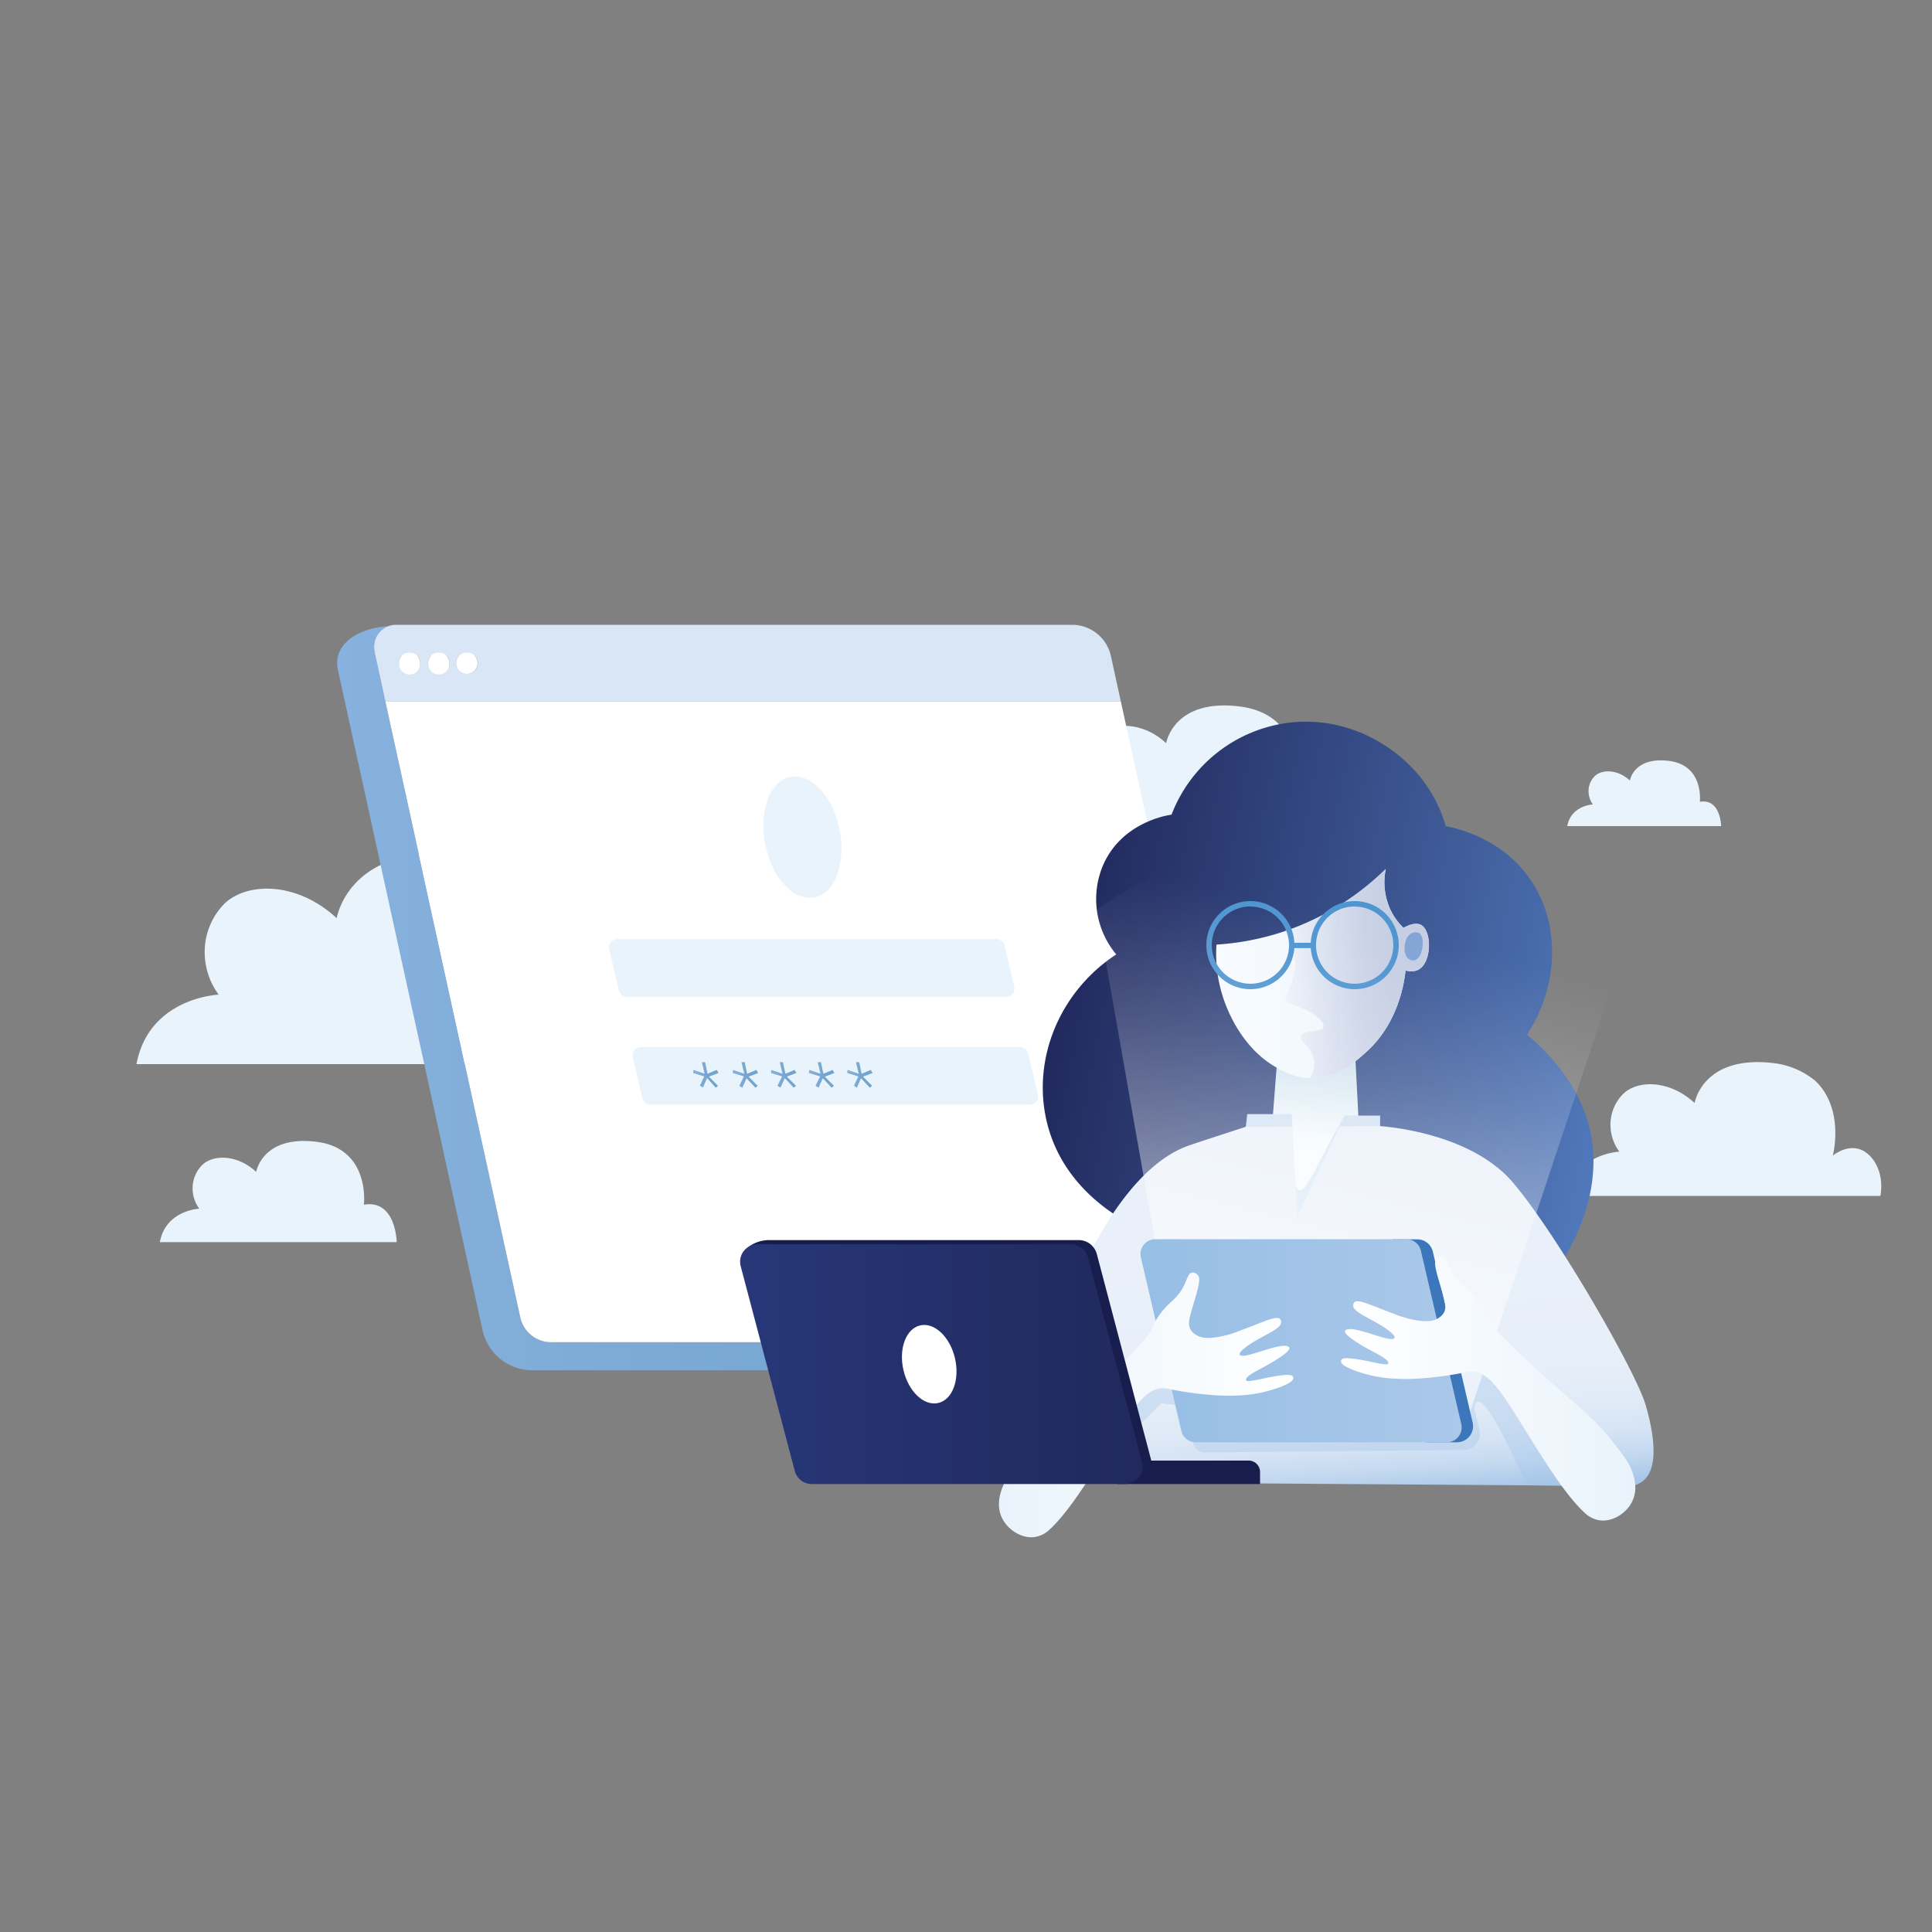 <svg xmlns="http://www.w3.org/2000/svg" xmlns:xlink="http://www.w3.org/1999/xlink" data-name="Layer 1" viewBox="0 0 500 500" id="account-login-security"><rect x="0" y="0" width="500" height="500" fill="#808080" stroke="none"/><defs><linearGradient id="a" x1="87.26" x2="324.99" y1="258.32" y2="258.32" gradientUnits="userSpaceOnUse"><stop offset="0" stop-color="#87b1de"></stop><stop offset=".64" stop-color="#73a4cd"></stop></linearGradient><linearGradient id="b" x1="273.75" x2="416.09" y1="257.67" y2="285.23" gradientUnits="userSpaceOnUse"><stop offset="0" stop-color="#21295d"></stop><stop offset="1" stop-color="#5078ba"></stop></linearGradient><linearGradient id="c" x1="341.51" x2="343.86" y1="296.01" y2="269.06" gradientUnits="userSpaceOnUse"><stop offset="0" stop-color="#f7fbff"></stop><stop offset="1" stop-color="#c4dbe9"></stop></linearGradient><linearGradient id="d" x1="314.72" x2="369.82" y1="251.92" y2="251.92" gradientUnits="userSpaceOnUse"><stop offset="0" stop-color="#f7fbff"></stop><stop offset="1" stop-color="#e9f3fb"></stop></linearGradient><linearGradient id="e" x1="349.78" x2="342.87" y1="389.47" y2="287" gradientUnits="userSpaceOnUse"><stop offset="0" stop-color="#a1c3e7"></stop><stop offset=".03" stop-color="#aecbea"></stop><stop offset=".08" stop-color="#c4d9f0"></stop><stop offset=".14" stop-color="#d5e3f4"></stop><stop offset=".22" stop-color="#e0ebf7"></stop><stop offset=".33" stop-color="#e7eff9"></stop><stop offset=".64" stop-color="#e9f0f9"></stop></linearGradient><linearGradient id="f" x1="323.42" x2="360.78" y1="251.92" y2="251.92" gradientUnits="userSpaceOnUse"><stop offset="0" stop-color="#f7fbff" stop-opacity="0"></stop><stop offset=".02" stop-color="#f5f9fe" stop-opacity=".04"></stop><stop offset=".17" stop-color="#e9eef7" stop-opacity=".29"></stop><stop offset=".32" stop-color="#dee4f1" stop-opacity=".51"></stop><stop offset=".47" stop-color="#d5dced" stop-opacity=".68"></stop><stop offset=".61" stop-color="#cfd6e9" stop-opacity=".82"></stop><stop offset=".75" stop-color="#cad2e6" stop-opacity=".92"></stop><stop offset=".88" stop-color="#c7cfe5" stop-opacity=".98"></stop><stop offset="1" stop-color="#c6cee4"></stop></linearGradient><linearGradient id="g" x1="179.38" x2="185.95" y1="278.2" y2="278.2" xlink:href="#a"></linearGradient><linearGradient id="h" x1="189.63" x2="196.2" y1="278.2" y2="278.2" xlink:href="#a"></linearGradient><linearGradient id="i" x1="199.53" x2="206.1" y1="278.2" y2="278.2" xlink:href="#a"></linearGradient><linearGradient id="j" x1="209.36" x2="215.93" y1="278.2" y2="278.2" xlink:href="#a"></linearGradient><linearGradient id="k" x1="219.26" x2="225.83" y1="278.2" y2="278.2" xlink:href="#a"></linearGradient><linearGradient id="l" x1="357.78" x2="321.6" y1="215.28" y2="364.12" gradientUnits="userSpaceOnUse"><stop offset=".16" stop-color="#fff" stop-opacity="0"></stop><stop offset=".24" stop-color="#fff" stop-opacity=".05"></stop><stop offset=".4" stop-color="#fff" stop-opacity=".17"></stop><stop offset=".61" stop-color="#fff" stop-opacity=".37"></stop><stop offset=".83" stop-color="#fff" stop-opacity=".6"></stop></linearGradient><linearGradient id="m" x1="295.18" x2="378.29" y1="347" y2="347" gradientUnits="userSpaceOnUse"><stop offset="0" stop-color="#97bee5"></stop><stop offset="1" stop-color="#aac8e9"></stop></linearGradient><linearGradient id="n" x1="347.04" x2="423.22" y1="359.31" y2="359.31" gradientUnits="userSpaceOnUse"><stop offset="0" stop-color="#fff"></stop><stop offset="1" stop-color="#e9f3fb"></stop></linearGradient><linearGradient id="o" x1="258.53" x2="334.71" y1="363.62" y2="363.62" gradientUnits="userSpaceOnUse"><stop offset="0" stop-color="#e9f3fb"></stop><stop offset="1" stop-color="#fff"></stop></linearGradient><linearGradient id="p" x1="191.55" x2="295.73" y1="353.03" y2="353.03" gradientUnits="userSpaceOnUse"><stop offset="0" stop-color="#273778"></stop><stop offset="1" stop-color="#21295d"></stop></linearGradient></defs><path fill="#e9f3fb" d="M35.32 275.4H162.68s-.35-23-17.63-20.15c0 0 3.6-30.22-25.54-33.82s-32.38 16.19-32.38 16.19c-9.66-9-22.37-9.66-28.79-4A17.79 17.79 0 0053 247.34a18.47 18.47 0 003.59 10.07S38.55 258.13 35.32 275.4zM405.58 309.5h81.07c1.08-6.18-2-11.3-5.88-12.22-3-.7-5.71 1.23-6.44 1.78.15-.56 3-12.13-4.53-19.34a20.78 20.78 0 00-10.63-4.57c-18.55-2.29-20.61 10.31-20.61 10.31-6.15-5.72-14.24-6.16-18.32-2.52a11.3 11.3 0 00-3.44 8.7 11.75 11.75 0 002.29 6.41S407.64 298.51 405.58 309.5zM271.37 214.52h74.79s-.22-13.52-10.36-11.83c0 0 2.12-17.75-15-19.86s-19 9.5-19 9.5c-5.67-5.26-13.13-5.67-16.9-2.32a10.42 10.42 0 00-3.17 8 10.81 10.81 0 002.12 5.91S273.27 204.38 271.37 214.52zM111.6 169.69h-11l4.3-1.35a3.44 3.44 0 012.13 0z"></path><path fill="#e9f3fb" d="M119.15,169.69h-11l4.3-1.35a3.41,3.41,0,0,1,2.12,0Z"></path><path fill="#e9f3fb" d="M126.42,169.69h-11l4.3-1.35a3.44,3.44,0,0,1,2.13,0Z"></path><path fill="url(#a)" d="M324.64,346a11.41,11.41,0,0,1-3.39,5.55,13.73,13.73,0,0,1-4,2.29,14,14,0,0,1-4.58.79H137.8a13.24,13.24,0,0,1-12.93-10.4L87.37,173a7.8,7.8,0,0,1,.21-3.58c1.31-4.17,6.49-7,13.06-7.37a5.68,5.68,0,0,0-3.72,6.61L97,169l2.73,12.49,34.92,159.43a8.18,8.18,0,0,0,8,6.44H318a6.72,6.72,0,0,0,6.62-5.52h.27A11.58,11.58,0,0,1,324.64,346Z"></path><path fill="#d9e6f5" d="M287.5,169.78a10.29,10.29,0,0,0-10-8.08h-175a5.85,5.85,0,0,0-1.83.3,5.68,5.68,0,0,0-3.72,6.61L97,169l2.73,12.49H290.06ZM106,174.39a2.76,2.76,0,0,1-.85-5.39,2.61,2.61,0,0,1,.85-.14,2.83,2.83,0,0,1,.87.14,2.76,2.76,0,0,1-.87,5.39Zm7.56,0a2.76,2.76,0,0,1-.86-5.39,2.72,2.72,0,0,1,.86-.14,2.83,2.83,0,0,1,.87.14,2.76,2.76,0,0,1-.87,5.39Zm7.28,0A2.76,2.76,0,0,1,120,169a2.61,2.61,0,0,1,.85-.14,2.83,2.83,0,0,1,.87.14,2.76,2.76,0,0,1-.87,5.39Z"></path><path fill="#fff" d="M324.6,339.19l-34.54-157.7H99.73l34.92,159.43a8.18,8.18,0,0,0,8,6.44H318a6.72,6.72,0,0,0,6.57-8.17Zm-114-107.65c-4.94,1-10.25-4.93-11.85-13.18s1.08-15.7,6-16.66,10.24,4.93,11.85,13.17S215.51,230.58,210.58,231.54Z"></path><path fill="#fff" d="M210.58 231.54c-4.94 1-10.25-4.93-11.85-13.18s1.08-15.7 6-16.66 10.24 4.93 11.85 13.17S215.51 230.58 210.58 231.54zM108.76 171.62a2.77 2.77 0 11-5.53 0 2.74 2.74 0 011.91-2.62h1.72A2.75 2.75 0 01108.76 171.62zM116.32 171.62a2.77 2.77 0 11-5.53 0 2.74 2.74 0 011.9-2.62h1.73A2.75 2.75 0 01116.32 171.62zM123.6 171.62A2.77 2.77 0 11120 169h1.72A2.75 2.75 0 01123.6 171.62z"></path><path fill="url(#b)" d="M288.88,247a22.33,22.33,0,0,1-3.23-23.48c5-10.92,16.84-12.6,17.54-12.68a37.51,37.51,0,0,1,29.95-23.75c15.2-2,28.17,5.75,35.08,14.84a36.47,36.47,0,0,1,5.94,11.87c3,.58,14.56,3.19,21.86,13.77,7.82,11.34,7.54,27.27-.81,40.2,6.33,5.33,14.73,14.41,16.73,27C416.26,322,388.69,354,356.35,356c-23.61,1.46-46.92-13.23-58.83-37-1.22-.43-21.95-8-26.72-29.15C267.18,273.74,274.35,256.53,288.88,247Z"></path><path fill="url(#c)" d="M330.71,272l-3.24,41.92a20.6,20.6,0,0,0,9.22,4.11c8.4,1.41,14.81-3.12,16.15-4.11l-2.52-48.75Z"></path><path fill="url(#d)" d="M367,251a4.38,4.38,0,0,1-3.24.14c-.39,3.55-2,13.89-10.39,21.32C351,274.6,345.8,279.17,339,279l-.7,0a17.05,17.05,0,0,1-6.35-1.89c-9.45-4.46-13.4-13.89-14.44-16.32a36.47,36.47,0,0,1-2.69-16.33A68.19,68.19,0,0,0,332.46,241c.8-.26,1.61-.55,2.43-.85a68.72,68.72,0,0,0,23.75-15.25,17,17,0,0,0,1.07,10.25,16.47,16.47,0,0,0,3.52,5c2.68-1.54,4-1,4.46-.82C370.68,240.84,370.58,249.23,367,251Z"></path><path fill="url(#e)" d="M422.1,384.6l-12.6-.09h-.84c-4.36,0-8.71-.06-13.07-.11h-.51l-124.81-.88a101.83,101.83,0,0,1,4.5-42.27c.56-1.73,12.84-37.78,32.92-44.8,2-.69,14.74-4.85,14.74-4.85l.36-3.25h11.52l.16,3.18L335.74,315l10.95-23.5,1.29-2.76h9.18v2.71s23,1.25,34.36,14.56,31.85,48.94,34.36,57.57S430,383.34,422.1,384.6Z"></path><path fill="#a1c3e7" d="M408.66,384.51c-4.36,0-8.71-.06-13.07-.11h-.51c-.54-1.28-1.13-2.67-1.8-4.12-.93-2.08-8.38-18.36-10.92-17.54-.3.09-.66.47-.81,1.79.45,1.89.89,3.76,1.35,5.65a4.16,4.16,0,0,1-4,5.07l-67,.64a3.24,3.24,0,0,1-3.25-2.84l-1.09-9-7-.9-7.91,7.92L286,364.41l11.7-10.25,73.95,3.06c-.5-.14-1-.29-1.54-.41,1.43-2.47,2.86-5,4.31-7.42,4,.93,7.92,1.89,11.86,2.82Q397.48,368.37,408.66,384.51Z" opacity=".35"></path><path fill="#e9f3fb" d="M209.51 232.34a7.77 7.77 0 01-4.32-1.44c-3.41-2.3-6.08-6.94-7.14-12.41a21.91 21.91 0 01.58-11.42c1.22-3.39 3.35-5.53 6-6 5.3-1 11 5.12 12.66 13.72a21.94 21.94 0 01-.58 11.43c-1.22 3.39-3.34 5.54-6 6.05h0A6.11 6.11 0 01209.51 232.34zm-3.68-30.06a5 5 0 00-1 .09c-2.14.42-3.9 2.26-4.95 5.17a20.52 20.52 0 00-.52 10.69c1 5 3.49 9.46 6.55 11.52a6 6 0 004.48 1.12h0c2.15-.42 3.9-2.26 4.95-5.17a20.45 20.45 0 00.52-10.7C214.48 207.7 210.09 202.28 205.83 202.28zM260.4 258H162.27a2.16 2.16 0 01-2.09-1.66l-2.5-10.63a2.15 2.15 0 012.1-2.64H257.9a2.15 2.15 0 012.1 1.66l2.49 10.63A2.14 2.14 0 01260.4 258zM266.47 285.92H168.35a2.15 2.15 0 01-2.1-1.65l-2.49-10.64a2.14 2.14 0 012.09-2.64H264a2.16 2.16 0 012.1 1.66l2.5 10.63A2.15 2.15 0 01266.47 285.92z"></path><path fill="#e9f3fb" d="M210.58 231.54c-4.94 1-10.25-4.93-11.85-13.18s1.08-15.7 6-16.66 10.24 4.93 11.85 13.17S215.52 230.58 210.58 231.54zM41.36 321.47h61.31s-.17-11.09-8.49-9.7c0 0 1.73-14.55-12.29-16.28s-15.59 7.79-15.59 7.79c-4.65-4.32-10.77-4.65-13.85-1.9a8.52 8.52 0 00-2.6 6.58 8.85 8.85 0 001.73 4.85S42.92 313.15 41.36 321.47zM405.6 213.8h39.83s-.11-7.2-5.51-6.3c0 0 1.12-9.45-8-10.58S421.81 202 421.81 202c-3-2.8-7-3-9-1.23a5.52 5.52 0 00-1.69 4.27 5.83 5.83 0 001.12 3.15S406.62 208.4 405.6 213.8z"></path><path fill="url(#f)" d="M367,251a4.38,4.38,0,0,1-3.24.14c-.39,3.55-2,13.89-10.39,21.32C351,274.6,345.8,279.17,339,279a7.17,7.17,0,0,0,1.09-4.55c-.47-3.36-3.84-4.84-3.31-6.34.61-1.7,5.28-.74,5.74-2.29.36-1.24-2.2-3.21-3.71-4.05a25.29,25.29,0,0,0-4.15-1.75c-1.32-.43-1.49-.37-1.71-.65-1-1.21,1.32-3.39,2-7.79a12.19,12.19,0,0,0,.07-4.32c-.38-2.14-1.22-3.08-2.16-5.19,0,0-.16-.37-.41-1.1.8-.26,1.61-.55,2.43-.85a68.72,68.72,0,0,0,23.75-15.25,17,17,0,0,0,1.07,10.25,16.47,16.47,0,0,0,3.52,5c2.68-1.54,4-1,4.46-.82C370.68,240.84,370.58,249.23,367,251Z"></path><path fill="#82a5d6" d="M364.14,242.7a2.67,2.67,0,0,1,1-1.08,2.32,2.32,0,0,1,2.16-.13c1.59,1,1,6.35-1.12,7a1.82,1.82,0,0,1-1.4-.18C363.21,247.47,363.18,244.46,364.14,242.7Z"></path><path fill="#4f95d0" d="M350.59 256A11.4 11.4 0 11362 244.64 11.4 11.4 0 01350.59 256zm0-21.41a10 10 0 1010 10A10 10 0 00350.59 234.62zM323.61 256A11.4 11.4 0 11335 244.64 11.41 11.41 0 01323.61 256zm0-21.41a10 10 0 1010 10A10 10 0 00323.61 234.62z"></path><rect width="5.13" height="1.38" x="334.56" y="243.99" fill="#4f95d0"></rect><polygon fill="#a1c3e7" points="334.31 288.35 334.47 291.53 322.43 291.6 322.79 288.35 334.31 288.35" opacity=".35"></polygon><polygon fill="#a1c3e7" points="357.16 288.71 357.16 291.42 346.69 291.47 347.98 288.71 357.16 288.71" opacity=".35"></polygon><path fill="#a1c3e7" d="M348,288.71c-2.75,4.78-4.86,8.73-6.3,11.49-2.32,4.44-4.1,8.14-5.4,7.85-.53-.12-.82-.87-1-1.5l.45,8.42Z" opacity=".35"></path><path fill="url(#g)" d="M182.26,278.57l-2.88-.87.07-.81,2.91,1-.72-3h.84l.63,3,2.38-1,.46.81-2.48.93,2.35,2.38-.57.51L183,279l-1.08,2.45-.8-.49Z"></path><path fill="url(#h)" d="M192.52,278.57l-2.89-.87.07-.81,2.92,1-.73-3h.84l.64,3,2.38-1,.45.81-2.47.93,2.35,2.38-.57.51-2.3-2.47-1.09,2.45-.8-.49Z"></path><path fill="url(#i)" d="M202.41,278.57l-2.88-.87.07-.81,2.91,1-.72-3h.84l.63,3,2.38-1,.46.81-2.48.93L206,281l-.57.51L203.1,279,202,281.49l-.8-.49Z"></path><path fill="url(#j)" d="M212.25,278.57l-2.89-.87.07-.81,2.92,1-.73-3h.84l.63,3,2.39-1,.45.81-2.48.93L215.8,281l-.56.51-2.3-2.47-1.09,2.45-.8-.49Z"></path><path fill="url(#k)" d="M222.14,278.57l-2.88-.87.07-.81,2.91,1-.72-3h.84l.63,3,2.38-1,.46.81-2.48.93L225.7,281l-.57.51-2.3-2.47-1.08,2.45L221,281Z"></path><path fill="url(#l)" d="M299.65,325.41q-7.92-45-15.83-90c5-3.61,34.07-24.07,73.4-16.91,36,6.57,55.57,31.78,59.72,37.42q-19.06,57.21-38.14,114.42Z"></path><path fill="#3c76bb" d="M377.06,373.26H369q-4.29-26.25-8.6-52.52h6.38a4.14,4.14,0,0,1,4.05,3.22l10.29,44.19A4.17,4.17,0,0,1,377.06,373.26Z"></path><path fill="url(#m)" d="M374.45,373.26h-65a3.83,3.83,0,0,1-3.74-3l-10.45-44.84a3.84,3.84,0,0,1,3.74-4.71h65a3.83,3.83,0,0,1,3.73,3l10.45,44.84A3.84,3.84,0,0,1,374.45,373.26Z"></path><path fill="url(#n)" d="M422.5,388.38c1.63-3.57.08-7.19-.58-8.73a19.77,19.77,0,0,0-2.43-3.78,71.27,71.27,0,0,0-8.63-9.8c-1.39-1.31-2.46-2.23-3.33-3,0,0-21.76-18.55-23.75-23.3a20.55,20.55,0,0,0-1.55-3,17,17,0,0,0-1-1.4c-1.8-2.38-3.11-3-4.49-4.77-2.31-2.9-2.12-5.46-3.59-5.58a1.83,1.83,0,0,0-1.36.59c-.85.93-.24,3,1,7.23,1.13,3.83,1.72,5.54.81,7a3.85,3.85,0,0,1-1.17,1.17c-1.3.91-2.93,1.13-5.6.72a27.35,27.35,0,0,1-5.92-1.66c-6.66-2.48-9.57-4-10.45-3a1.23,1.23,0,0,0-.24.84c0,1.93,5.79,3.7,9.38,6.61.58.47,1.5,1.27,1.31,1.72a.54.54,0,0,1-.4.27c-1.88.5-10.44-3.6-12.21-2.29a.58.58,0,0,0-.22.27c-.08.24-.07,1,4.18,3.59,2.65,1.64,7,3.46,7,4.6a.5.5,0,0,1,0,.22c-.3.58-3.88-.4-6.32-.84-4.36-.79-5.46-.67-5.79-.12a.72.72,0,0,0-.1.34c0,.61.73,1.4,3.78,2.5a35.53,35.53,0,0,0,8.63,1.92,51.07,51.07,0,0,0,8.64,0c2.6-.18,4.75-.48,6.16-.68,5-.72,5.41-1.15,6.74-1.08,3.62.18,6.3,3.65,9.36,8.27,6,9.12,13.31,22.4,19.79,28.34a7,7,0,0,0,3.69,1.88C417.1,394,421,391.73,422.5,388.38Z"></path><path fill="url(#o)" d="M259.25,392.7c-1.64-3.58-.08-7.19.58-8.73a19.77,19.77,0,0,1,2.43-3.78,70.66,70.66,0,0,1,8.63-9.8c1.39-1.31,2.46-2.23,3.33-3,0,0,21.76-18.56,23.75-23.3a19.84,19.84,0,0,1,1.55-3c.28-.44.6-.91,1-1.4,1.8-2.37,3.11-3,4.49-4.76,2.31-2.9,2.11-5.46,3.59-5.59a1.87,1.87,0,0,1,1.36.59c.85.93.24,3.05-1,7.24-1.12,3.83-1.71,5.54-.8,7a3.85,3.85,0,0,0,1.17,1.17c1.3.9,2.93,1.12,5.6.72a27.26,27.26,0,0,0,5.91-1.66c6.67-2.49,9.58-4,10.46-3a1.23,1.23,0,0,1,.24.84c0,1.93-5.79,3.7-9.38,6.61-.58.47-1.51,1.27-1.32,1.72a.58.58,0,0,0,.41.27c1.88.5,10.43-3.6,12.21-2.29a.5.5,0,0,1,.22.27c.08.24.07,1-4.18,3.59-2.65,1.64-7,3.46-7,4.59a.41.41,0,0,0,0,.23c.3.57,3.88-.4,6.32-.85,4.36-.78,5.46-.66,5.79-.11a.86.86,0,0,1,.1.34c0,.61-.73,1.4-3.78,2.5a35.62,35.62,0,0,1-8.63,1.92,51.07,51.07,0,0,1-8.64,0c-2.6-.18-4.76-.49-6.16-.69-5-.71-5.41-1.14-6.74-1.08-3.62.18-6.3,3.66-9.36,8.28-6,9.11-13.31,22.39-19.79,28.33a7.09,7.09,0,0,1-3.69,1.89C264.65,398.32,260.79,396.05,259.25,392.7Z"></path><path fill="#171d4c" d="M289.15,378h34a2.95,2.95,0,0,1,2.95,2.95v3.12a0,0,0,0,1,0,0h-37a0,0,0,0,1,0,0V378A0,0,0,0,1,289.15,378Z"></path><path fill="#171d4c" d="M299.27,383H208.78l-15.05-60.31h0a8.93,8.93,0,0,1,5.31-1.76h80.12a4.87,4.87,0,0,1,4.7,3.63Z"></path><path fill="url(#p)" d="M291.2,384.06H210.06a4.52,4.52,0,0,1-4.37-3.37l-14-53a4.52,4.52,0,0,1,4.37-5.68h81.14a4.53,4.53,0,0,1,4.37,3.37l14,53A4.52,4.52,0,0,1,291.2,384.06Z"></path><ellipse cx="240.5" cy="353.04" fill="#fff" rx="6.84" ry="10.31" transform="rotate(-13.18 240.55 353.125)"></ellipse></svg>